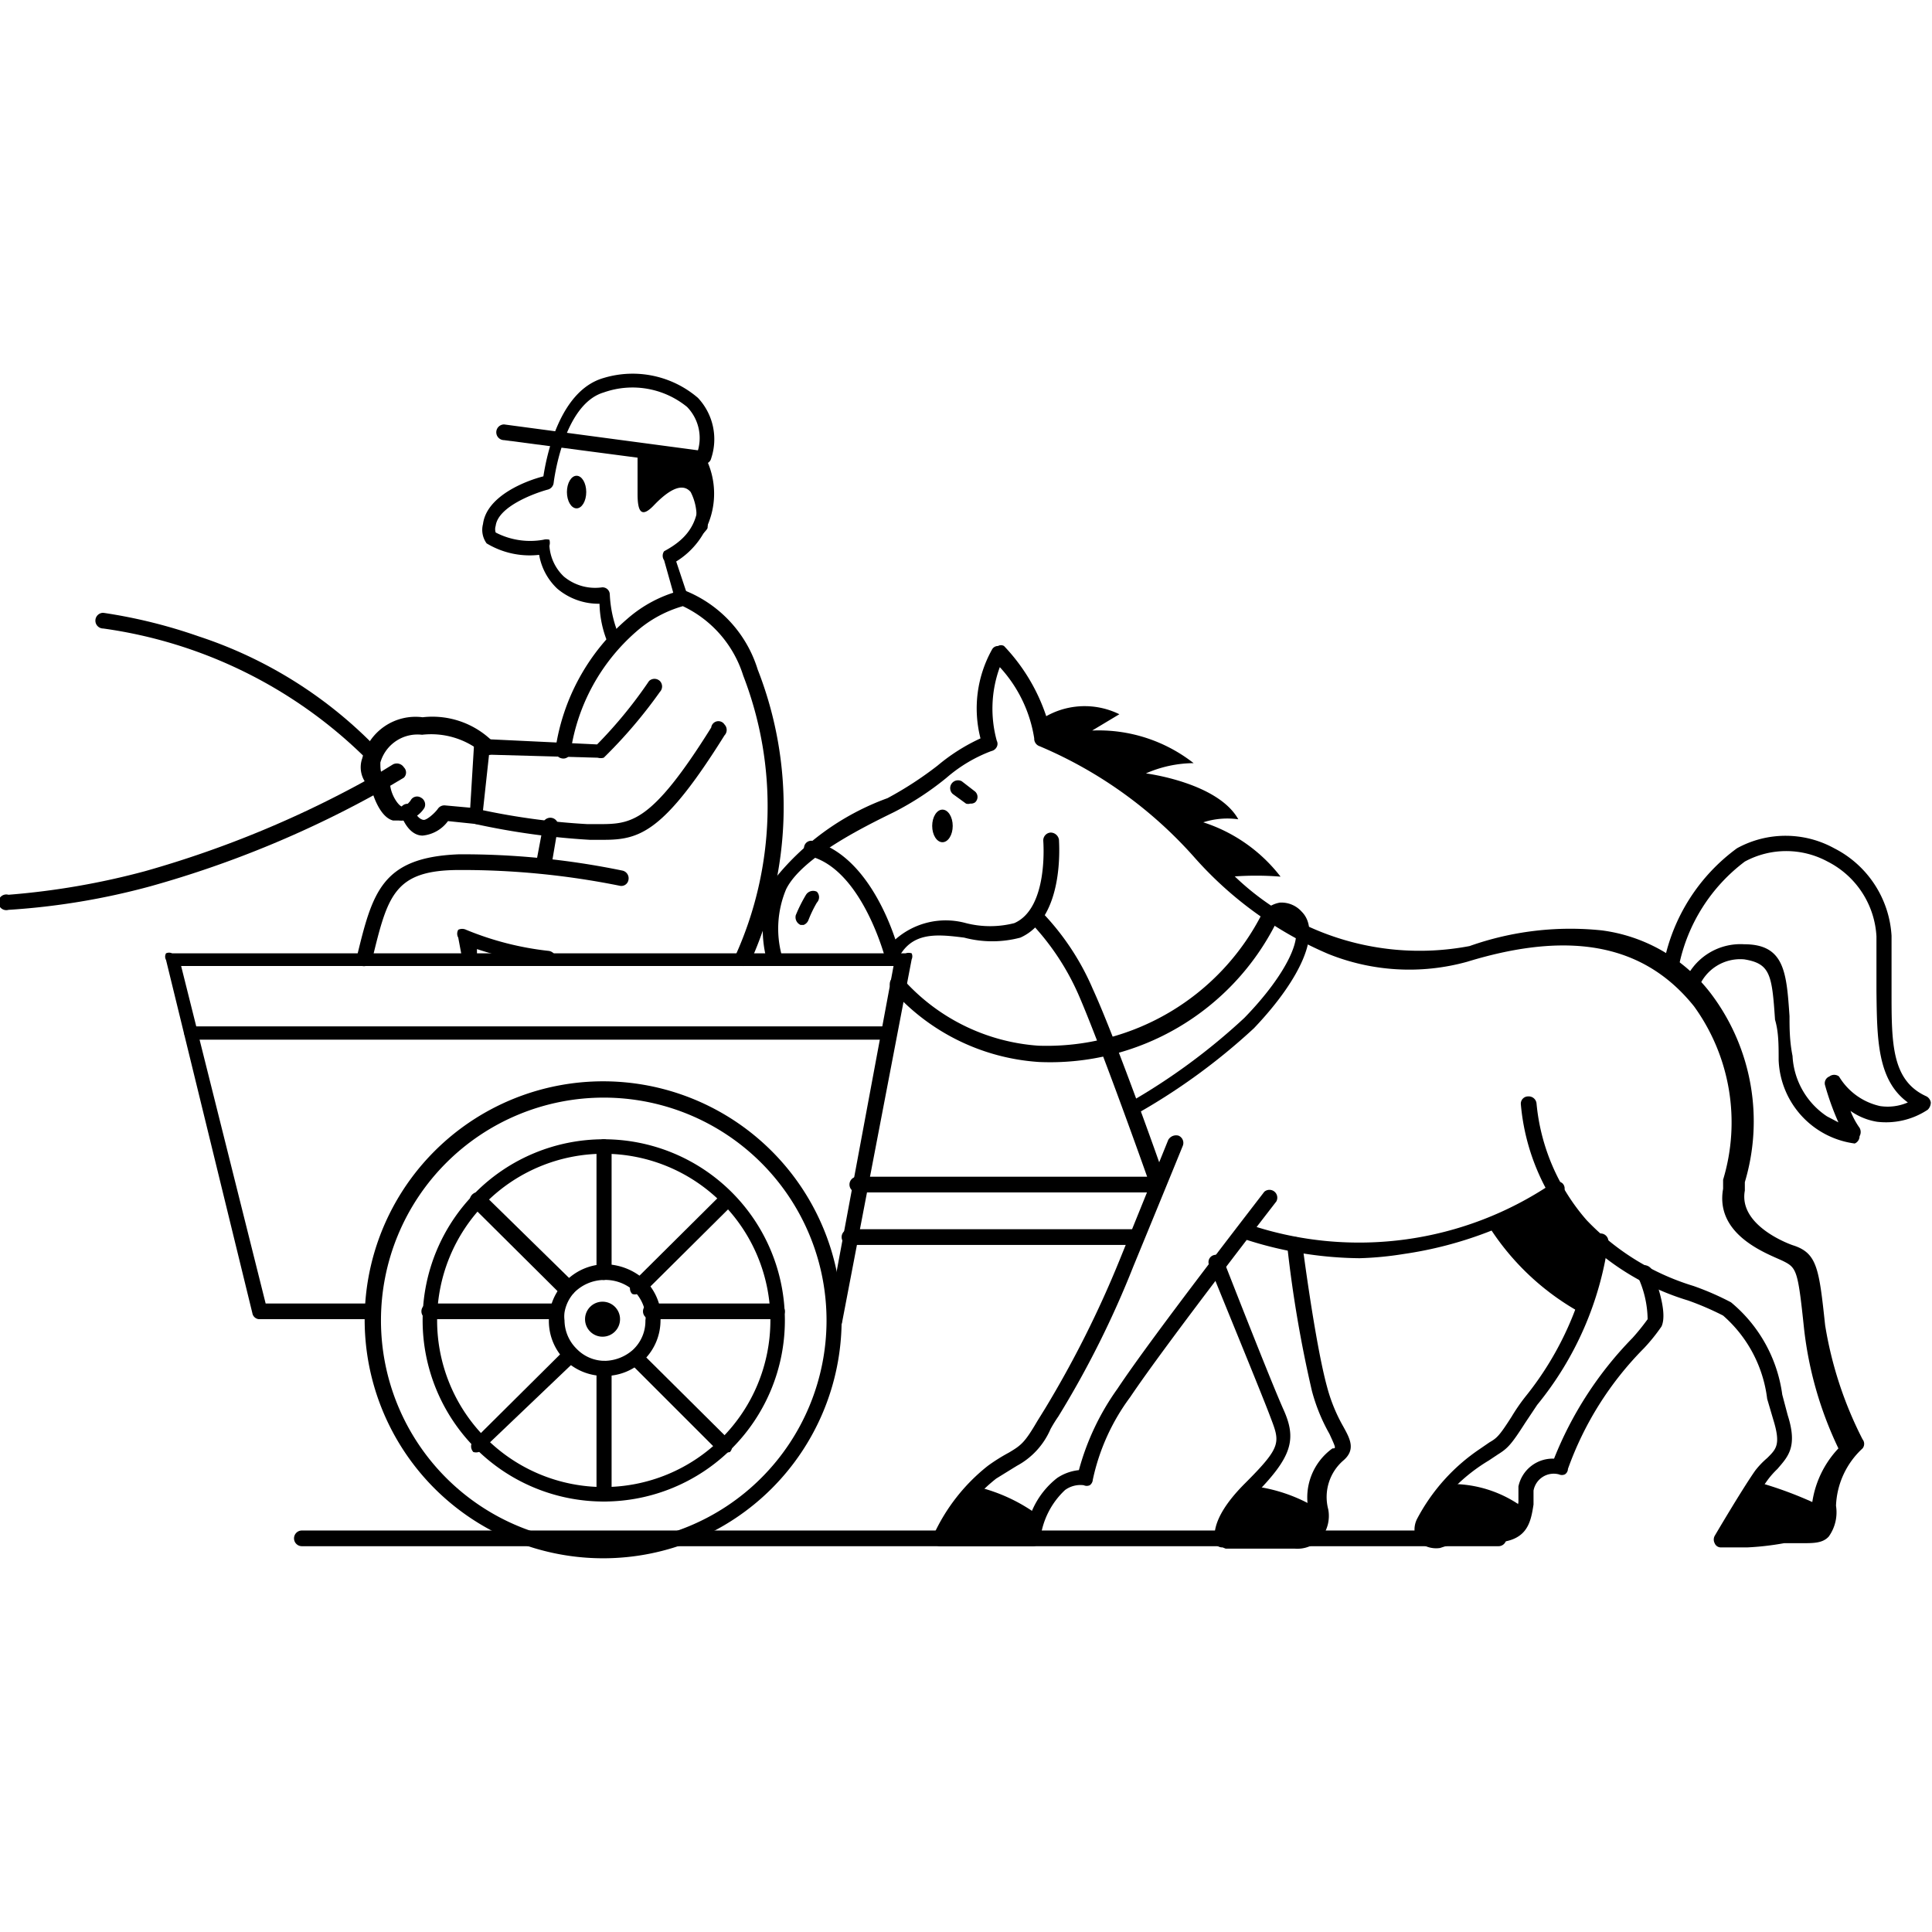 <svg id="Layer_1" data-name="Layer 1" xmlns="http://www.w3.org/2000/svg" viewBox="0 0 32 32"><path d="M12.3,16l-.06,0a.12.12,0,0,1-.06-.17,6,6,0,0,0,.13-4.64,1.9,1.9,0,0,0-1-1.15,2,2,0,0,0-.77.42,3.27,3.27,0,0,0-1.09,2,.12.12,0,0,1-.15.1.13.13,0,0,1-.1-.15,3.51,3.51,0,0,1,1.19-2.16,2.16,2.16,0,0,1,.89-.47h.06a2.06,2.06,0,0,1,1.21,1.31,6.24,6.24,0,0,1-.13,4.86A.14.14,0,0,1,12.3,16Z"/><path d="M11.3,10a.13.13,0,0,1-.12-.08L11,9.28A.13.13,0,0,1,11,9.13c.37-.2.75-.53.47-1.43L8.35,7.29a.13.13,0,0,1,0-.26l3.22.43a.12.12,0,0,1,.1.09,1.32,1.32,0,0,1-.47,1.75l.18.54a.14.14,0,0,1-.08.17Z"/><path d="M10.19,10.7a.1.1,0,0,1-.1,0A1.77,1.77,0,0,1,9.93,10a1.06,1.06,0,0,1-.7-.25,1,1,0,0,1-.3-.56A1.38,1.38,0,0,1,8.06,9,.38.38,0,0,1,8,8.68c.06-.47.72-.72,1-.79.05-.32.26-1.42,1-1.63a1.66,1.66,0,0,1,1.56.33,1,1,0,0,1,.22,1,.12.12,0,0,1-.15.09.13.13,0,0,1-.09-.16.74.74,0,0,0-.16-.78A1.43,1.43,0,0,0,10,6.5C9.32,6.7,9.17,8,9.17,8a.13.13,0,0,1-.1.11c-.22.06-.82.28-.86.6a.18.18,0,0,0,0,.11A1.24,1.24,0,0,0,9,8.94a.19.19,0,0,1,.1,0,.18.18,0,0,1,0,.1.77.77,0,0,0,.24.51.81.81,0,0,0,.62.18.12.12,0,0,1,.14.11,2,2,0,0,0,.13.63.14.14,0,0,1,0,.18A.12.12,0,0,1,10.19,10.7Z"/><path d="M10,13.91H9.77a12.13,12.13,0,0,1-1.89-.26.14.14,0,0,1-.1-.14l.07-1.15A.13.13,0,0,1,8,12.24l1.89.09a7.44,7.44,0,0,0,.86-1.05.13.13,0,0,1,.18,0,.13.13,0,0,1,0,.18A8,8,0,0,1,10,12.55a.18.18,0,0,1-.1,0L8.1,12.5,8,13.42a11.4,11.4,0,0,0,1.73.23H9.9c.55,0,.88,0,1.88-1.6A.12.12,0,0,1,12,12a.13.13,0,0,1,0,.18C11,13.78,10.6,13.91,10,13.91Z"/><path d="M6.6,13.59H6.51c-.2-.05-.32-.37-.36-.53A.44.44,0,0,1,6,12.56a.91.91,0,0,1,1-.68,1.42,1.42,0,0,1,1.17.41.14.14,0,0,1,0,.18.13.13,0,0,1-.18,0,1.32,1.32,0,0,0-1-.3.64.64,0,0,0-.69.46c0,.1,0,.21.08.24a.14.14,0,0,1,.08.09c0,.19.14.39.2.4s.14-.1.14-.1a.12.12,0,0,1,.17-.05.13.13,0,0,1,.06.17A.45.45,0,0,1,6.6,13.59Z"/><path d="M7,13.84H7c-.15,0-.28-.13-.36-.35a.12.12,0,0,1,.07-.17.13.13,0,0,1,.16.07c0,.12.1.19.15.19s.17-.1.23-.18a.13.13,0,0,1,.12-.06l.55.05a.14.14,0,0,1,.12.14.13.13,0,0,1-.14.12l-.48-.05A.59.59,0,0,1,7,13.84Z"/><path d="M.14,15.07h0a.13.13,0,1,1,0-.25,12.47,12.47,0,0,0,2.26-.39,17.34,17.34,0,0,0,3.8-1.58l.31-.19a.14.14,0,0,1,.18.05.12.12,0,0,1,0,.17l-.32.19h0a17.36,17.36,0,0,1-3.88,1.61A11.75,11.75,0,0,1,.14,15.07Z"/><path d="M6.15,12.55a.18.18,0,0,1-.1,0,7.69,7.69,0,0,0-4.34-2.14.13.13,0,0,1,0-.26,8.58,8.58,0,0,1,1.58.39,7.23,7.23,0,0,1,2.93,1.83.13.13,0,0,1,0,.18A.18.18,0,0,1,6.15,12.55Z"/><path d="M9.06,14.39H9a.13.13,0,0,1-.11-.15l.1-.53a.13.13,0,1,1,.25,0l-.09.53A.14.14,0,0,1,9.06,14.39Z"/><path d="M6,16H6a.12.12,0,0,1-.09-.15c.26-1.07.41-1.65,1.69-1.7a13.07,13.07,0,0,1,2.71.27.13.13,0,0,1,.1.15.12.12,0,0,1-.15.1,13.22,13.22,0,0,0-2.65-.26c-1.09,0-1.19.43-1.45,1.5A.14.14,0,0,1,6,16Z"/><path d="M13.81,22h0a.13.13,0,0,1-.1-.15L14.8,16H3L4.4,21.59H6.08a.13.13,0,0,1,0,.26H4.3a.12.12,0,0,1-.12-.1L2.75,15.9a.11.11,0,0,1,0-.11.12.12,0,0,1,.1,0H15a.16.16,0,0,1,.1,0,.12.12,0,0,1,0,.1l-1.15,6A.12.12,0,0,1,13.81,22Z"/><path d="M10,25.81a3.95,3.95,0,1,1,3.94-3.94A3.95,3.95,0,0,1,10,25.81Zm0-7.63a3.69,3.69,0,1,0,3.69,3.69A3.69,3.69,0,0,0,10,18.18Z"/><path d="M10,24.87a3,3,0,1,1,3-3A3,3,0,0,1,10,24.87Zm0-5.76a2.76,2.76,0,1,0,2.76,2.76A2.76,2.76,0,0,0,10,19.11Z"/><path d="M10,21.2a.12.12,0,0,1-.12-.13V19a.12.12,0,0,1,.12-.13.13.13,0,0,1,.13.13v2.08A.13.13,0,0,1,10,21.2Z"/><path d="M10,24.87a.12.12,0,0,1-.12-.12V22.66a.12.12,0,0,1,.12-.12.12.12,0,0,1,.13.12v2.09A.12.12,0,0,1,10,24.87Z"/><path d="M12,24.05a.12.12,0,0,1-.09,0l-1.48-1.48a.13.13,0,0,1,.18-.18l1.48,1.47a.14.14,0,0,1,0,.19A.16.16,0,0,1,12,24.05Z"/><path d="M9.4,21.46a.18.18,0,0,1-.09,0L7.84,20A.13.13,0,0,1,8,19.77L9.5,21.24a.14.14,0,0,1,0,.18A.18.18,0,0,1,9.4,21.46Z"/><path d="M10,22.79a.93.93,0,0,1-.65-.27.92.92,0,0,1,0-1.28.93.93,0,0,1,.68-.3,1,1,0,0,1,.66.27.92.92,0,0,1,.25.49.88.88,0,0,1,0,.17.92.92,0,0,1-.93.92Zm0-1.59a.71.71,0,0,0-.49.21.64.64,0,0,0-.16.33.51.51,0,0,0,0,.13.67.67,0,0,0,.2.47.65.65,0,0,0,.47.2.72.72,0,0,0,.46-.18.65.65,0,0,0,.21-.49.41.41,0,0,0,0-.12.69.69,0,0,0-.18-.36A.71.71,0,0,0,10,21.2Z"/><path d="M7.93,24.05a.16.16,0,0,1-.09,0,.14.14,0,0,1,0-.19l1.5-1.49a.13.13,0,0,1,.18.18L8,24A.14.14,0,0,1,7.93,24.05Z"/><path d="M10.56,21.43a.11.11,0,0,1-.09,0,.13.13,0,0,1,0-.18l1.45-1.44a.13.13,0,0,1,.18.18l-1.45,1.44A.12.12,0,0,1,10.56,21.43Z"/><path d="M9.21,21.85H7.11a.13.13,0,0,1,0-.26h2.1a.13.13,0,0,1,0,.26Z"/><path d="M12.87,21.85H10.78a.13.13,0,0,1,0-.26h2.09a.13.13,0,0,1,0,.26Z"/><path d="M14.64,17.22H3.18a.12.12,0,0,1-.13-.12A.13.13,0,0,1,3.18,17H14.64a.13.13,0,0,1,.13.13A.12.12,0,0,1,14.64,17.22Z"/><path d="M24.82,25.61H5a.13.13,0,0,1,0-.26H24.82a.13.13,0,0,1,0,.26Z"/><path d="M9.13,16h0a6.81,6.81,0,0,1-1.23-.28v.08a.13.13,0,0,1-.1.15.12.12,0,0,1-.15-.1l-.06-.32a.13.13,0,0,1,0-.13.15.15,0,0,1,.13,0,5,5,0,0,0,1.37.35.14.14,0,0,1,.12.14A.14.14,0,0,1,9.13,16Z"/><path d="M28.94,25.63c-.27,0-.43,0-.44,0a.11.11,0,0,1-.1-.07.13.13,0,0,1,0-.12s.44-.75.67-1.08a1.37,1.37,0,0,1,.2-.21c.15-.15.23-.22.1-.64l-.1-.34a2.18,2.18,0,0,0-.73-1.38,4.78,4.78,0,0,0-.58-.25,4.24,4.24,0,0,1-1.87-1.16,3.62,3.62,0,0,1-.9-2.09.12.12,0,0,1,.12-.13.13.13,0,0,1,.14.12,3.42,3.42,0,0,0,.83,1.93,4.09,4.09,0,0,0,1.77,1.09,4.59,4.59,0,0,1,.62.27,2.4,2.4,0,0,1,.85,1.53l.09.34c.17.53,0,.69-.17.89a1.45,1.45,0,0,0-.16.18c-.16.22-.41.64-.55.88a5.56,5.56,0,0,0,.69,0h.32c.12,0,.23,0,.26,0s.05-.09,0-.32a1.65,1.65,0,0,1,.45-1.08A6.16,6.16,0,0,1,29.88,22c-.1-.95-.12-1-.34-1.11s-1.14-.41-1-1.2q0-.06,0-.15a3.28,3.28,0,0,0-.48-2.87c-.8-1-2-1.28-3.76-.74A3.59,3.59,0,0,1,22,15.8a6.21,6.21,0,0,1-2.2-1.58,7.13,7.13,0,0,0-2.58-1.86.13.13,0,0,1-.09-.13,2.25,2.25,0,0,0-.57-1.18,2,2,0,0,0-.05,1.22.11.11,0,0,1,0,.1.13.13,0,0,1-.09.07,2.44,2.44,0,0,0-.74.44,4.84,4.84,0,0,1-.87.57c-.49.24-1.53.75-1.79,1.28a1.69,1.69,0,0,0-.07,1.1.15.15,0,0,1-.09.16.13.13,0,0,1-.16-.09,2,2,0,0,1,.09-1.29,4.26,4.26,0,0,1,1.91-1.39,5.92,5.92,0,0,0,.83-.54,3.14,3.14,0,0,1,.71-.45,2,2,0,0,1,.19-1.47.11.11,0,0,1,.1-.06.1.1,0,0,1,.1,0,3.1,3.1,0,0,1,.77,1.41,7.46,7.46,0,0,1,2.6,1.9,4.42,4.42,0,0,0,4.34,1.66,5,5,0,0,1,2.19-.26,2.71,2.71,0,0,1,1.84,1.09,3.51,3.51,0,0,1,.53,3.08l0,.14c-.11.59.77.9.81.91.39.13.42.39.52,1.32a6.36,6.36,0,0,0,.62,1.89.12.12,0,0,1,0,.15,1.36,1.36,0,0,0-.44.95.69.69,0,0,1-.12.51c-.1.11-.25.11-.44.11h-.3A4.62,4.62,0,0,1,28.94,25.63Z"/><path d="M30.72,18.94h0a1.45,1.45,0,0,1-1.26-1.38c0-.25,0-.47-.06-.67-.05-.75-.08-.93-.51-1a.74.74,0,0,0-.76.48.13.13,0,0,1-.24-.08,1,1,0,0,1,1-.65c.67,0,.7.47.75,1.19,0,.19,0,.41.05.66a1.28,1.28,0,0,0,.57,1l.19.1a4.49,4.49,0,0,1-.22-.61.12.12,0,0,1,.07-.15.13.13,0,0,1,.16,0,1.06,1.06,0,0,0,.68.49.84.84,0,0,0,.46-.06c-.51-.37-.51-1.06-.52-1.84,0-.29,0-.59,0-.91a1.48,1.48,0,0,0-.81-1.24,1.44,1.44,0,0,0-1.37,0,2.88,2.88,0,0,0-1.09,1.72.12.12,0,0,1-.15.1.13.13,0,0,1-.1-.15,3.1,3.1,0,0,1,1.21-1.89,1.67,1.67,0,0,1,1.61,0,1.74,1.74,0,0,1,.95,1.45c0,.33,0,.63,0,.93,0,.85,0,1.47.58,1.73a.14.14,0,0,1,.07.1.17.17,0,0,1-.05.12,1.25,1.25,0,0,1-.84.2,1.05,1.05,0,0,1-.44-.18,1.25,1.25,0,0,0,.15.28.14.14,0,0,1,0,.14A.13.13,0,0,1,30.72,18.94Z"/><path d="M23.85,25.64a.44.44,0,0,1-.38-.13.39.39,0,0,1,0-.35A3.18,3.18,0,0,1,24.51,24h0l.16-.11c.12-.07.16-.1.37-.43a3.13,3.13,0,0,1,.22-.32,5.26,5.26,0,0,0,1.12-2.58.13.13,0,0,1,.26,0,5.44,5.44,0,0,1-1.18,2.71l-.2.3c-.23.36-.29.42-.45.52l-.15.1h0a2.9,2.9,0,0,0-1,1,.15.15,0,0,0,0,.1,1.3,1.3,0,0,0,.46,0l.54,0c.41,0,.43-.1.49-.41,0-.08,0-.17,0-.26a.58.58,0,0,1,.59-.46,6.05,6.05,0,0,1,1.3-2,3.68,3.68,0,0,0,.25-.31,1.72,1.72,0,0,0-.17-.72.12.12,0,0,1,.07-.17.15.15,0,0,1,.17.07c.06.16.27.7.16.94a3,3,0,0,1-.29.36,5.43,5.43,0,0,0-1.26,2,.11.11,0,0,1-.05.09.12.12,0,0,1-.1,0,.34.34,0,0,0-.42.27c0,.08,0,.16,0,.23-.05.32-.11.65-.75.63a4.35,4.35,0,0,0-.52,0Z"/><path d="M22.52,20.84a6.28,6.28,0,0,1-1.89-.31.14.14,0,0,1-.08-.16.12.12,0,0,1,.16-.08,5.71,5.71,0,0,0,5-.69.13.13,0,0,1,.17,0,.12.12,0,0,1,0,.17,6.45,6.45,0,0,1-2.63,1A5.49,5.49,0,0,1,22.52,20.84Z"/><path d="M17.11,25.61H15.57a.14.14,0,0,1-.11-.06.13.13,0,0,1,0-.12,3.11,3.11,0,0,1,.9-1.15,3,3,0,0,1,.35-.22c.2-.12.26-.16.47-.52l.13-.21a17.39,17.39,0,0,0,1.23-2.45l.81-2a.15.15,0,0,1,.17-.07.13.13,0,0,1,.07.17s-.17.42-.82,2a15.87,15.87,0,0,1-1.24,2.48,2.39,2.39,0,0,0-.13.21,1.25,1.25,0,0,1-.56.61l-.34.21a2.74,2.74,0,0,0-.72.86H17a1.37,1.37,0,0,1,.51-.87.79.79,0,0,1,.36-.13A4.18,4.18,0,0,1,18.51,23c.59-.89,2.41-3.23,2.43-3.26a.13.13,0,0,1,.2.16s-1.83,2.36-2.42,3.24a3.52,3.52,0,0,0-.62,1.37.12.12,0,0,1-.05.09.12.12,0,0,1-.1,0,.43.43,0,0,0-.31.08,1.32,1.32,0,0,0-.41.82A.12.12,0,0,1,17.11,25.61Z"/><path d="M20.25,25.63a.14.14,0,0,1-.12-.06c0-.06-.14-.37.49-1s.58-.68.41-1.13-1-2.46-1-2.48a.12.12,0,0,1,.07-.17.13.13,0,0,1,.16.07s.78,2,1,2.49.14.78-.47,1.4a1.4,1.4,0,0,0-.43.61l1,0a.34.34,0,0,0,.25-.07.42.42,0,0,0,.06-.3,1,1,0,0,1,.4-1c.06,0,.06,0-.05-.24a3,3,0,0,1-.29-.71,20.44,20.44,0,0,1-.41-2.41.12.12,0,0,1,.11-.14.12.12,0,0,1,.14.11s.21,1.64.41,2.37a2.74,2.74,0,0,0,.27.66c.11.2.21.38,0,.56A.8.8,0,0,0,22,25a.59.59,0,0,1-.13.49.53.53,0,0,1-.43.16l-1.14,0Z"/><path d="M18.79,20.62H14.07a.13.13,0,0,1,0-.26h4.72a.13.13,0,0,1,0,.26Z"/><path d="M19.2,19.75h-5a.13.13,0,1,1,0-.26H19c-.19-.54-.81-2.26-1.13-3a4.16,4.16,0,0,0-.82-1.23.13.13,0,0,1,.17-.19,4.24,4.24,0,0,1,.88,1.31c.39.85,1.17,3.06,1.2,3.16a.11.11,0,0,1,0,.11A.14.14,0,0,1,19.2,19.75Z"/><path d="M14.78,16h0a.13.13,0,0,1-.11-.1s-.38-1.5-1.26-1.72a.13.13,0,0,1-.09-.16.12.12,0,0,1,.15-.09c.78.2,1.2,1.15,1.36,1.63A1.26,1.26,0,0,1,16,15.29a1.62,1.62,0,0,0,.8,0c.57-.25.48-1.35.48-1.36a.13.13,0,0,1,.12-.14.14.14,0,0,1,.14.12c0,.05.1,1.29-.64,1.62a1.81,1.81,0,0,1-.93,0c-.47-.06-.89-.1-1.11.38A.14.14,0,0,1,14.78,16Z"/><path d="M18.75,18.51a.13.13,0,0,1-.06-.24,10.33,10.33,0,0,0,1.92-1.41c.72-.74,1-1.39.79-1.56s-.09-.09-.15-.08a.13.13,0,0,0-.11.06,4.19,4.19,0,0,1-3.93,2.31,3.56,3.56,0,0,1-2.44-1.2.14.14,0,0,1,0-.18.12.12,0,0,1,.18,0h0a3.31,3.31,0,0,0,2.25,1.11,4,4,0,0,0,3.71-2.2h0a.47.47,0,0,1,.29-.17.45.45,0,0,1,.36.15c.33.33,0,1.1-.79,1.93a10.32,10.32,0,0,1-2,1.45Z"/><path d="M16.07,13.31a.11.11,0,0,1-.07,0l-.22-.16a.13.13,0,0,1,.15-.21l.22.17a.12.12,0,0,1,0,.18A.12.12,0,0,1,16.07,13.31Z"/><path d="M17.13,12a1.3,1.3,0,0,1,1.41-.17l-.45.27a2.55,2.55,0,0,1,1.68.54,2,2,0,0,0-.79.17s1.19.15,1.53.76a1.3,1.3,0,0,0-.58.05,2.64,2.64,0,0,1,1.28.9,5.05,5.05,0,0,0-.81,0c-.3,0-.53-.31-.68-.46A7.62,7.62,0,0,0,18,12.57C17.35,12.32,17.17,12.3,17.13,12Z"/><path d="M25.74,19.68l-1.1.6a4.22,4.22,0,0,0,1.61,1.5l.25-1.13Z"/><path d="M24,24.58a2,2,0,0,1,1.33.47.45.45,0,0,1-.36.38,3.65,3.65,0,0,1-1,.12c-.24,0-.54,0-.41-.26S24,24.58,24,24.58Z"/><path d="M20.71,24.61a2.66,2.66,0,0,1,1.18.42s0,.39-.33.43a8.41,8.41,0,0,1-.93.05c-.38,0-.43,0-.32-.26A2.53,2.53,0,0,1,20.71,24.61Z"/><path d="M29.08,24.54a6.4,6.4,0,0,1,1.09.41c.13.13.22.54-.44.57a10.76,10.76,0,0,1-1.18,0,3.33,3.33,0,0,1,.22-.45Z"/><path d="M17.2,25.1a2.82,2.82,0,0,0-1-.47,1.64,1.64,0,0,0-.41.54c-.07.25,0,.3.37.31s.84,0,.84,0l.16-.08S17.2,25.1,17.2,25.1Z"/><circle cx="9.98" cy="21.85" r="0.29"/><path d="M13.31,15.32h-.05a.14.14,0,0,1-.08-.16,2.47,2.47,0,0,1,.17-.34.14.14,0,0,1,.18-.05.13.13,0,0,1,0,.18,2,2,0,0,0-.14.29A.14.14,0,0,1,13.31,15.32Z"/><ellipse cx="15.61" cy="13.68" rx="0.17" ry="0.27"/><ellipse cx="9.55" cy="8.15" rx="0.16" ry="0.27"/><path d="M10.56,7.47s0,.42,0,.71.06.41.27.19.46-.4.61-.22a.89.89,0,0,1,0,.81c-.12.17.28-.16.28-.22a5.32,5.32,0,0,0,0-.8,3.73,3.73,0,0,0-.17-.39Z"/></svg>